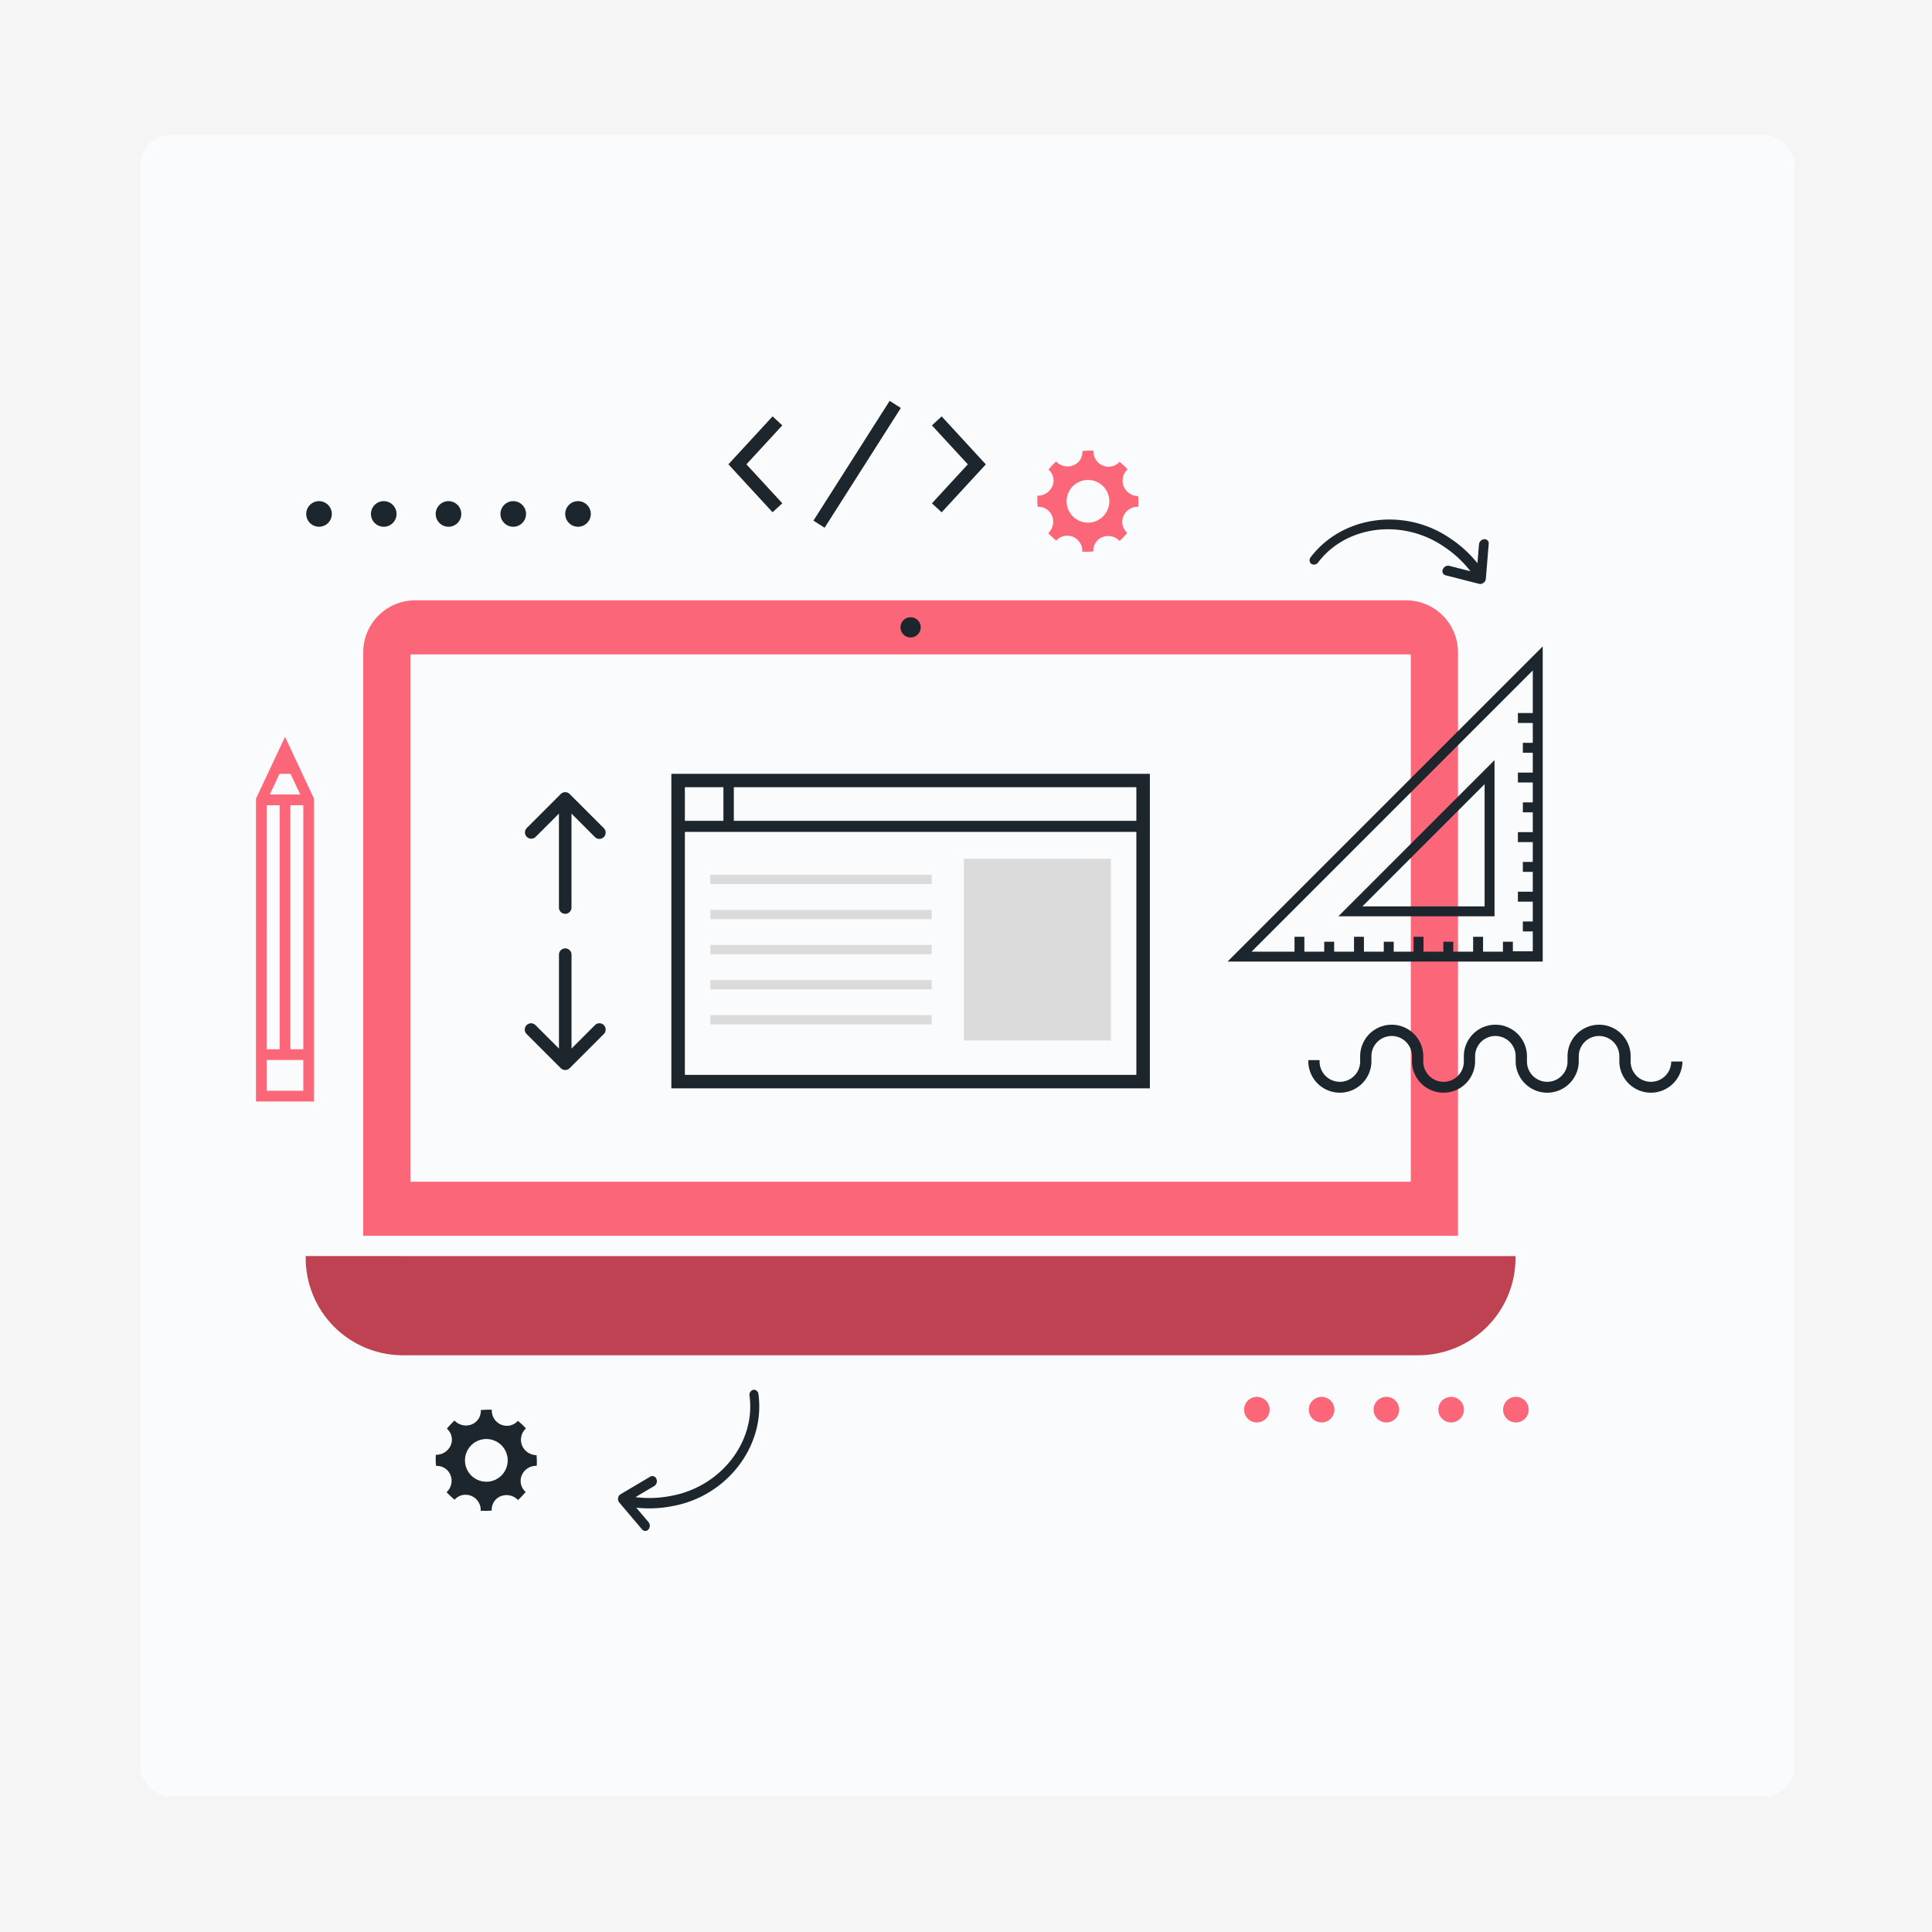 <svg xmlns="http://www.w3.org/2000/svg" xmlns:xlink="http://www.w3.org/1999/xlink" width="400" height="400" viewBox="0 0 400 400">
  <rect x="0" y="0" width="400" height="400" fill="#808080" stroke="none"/>
  <defs>
    <clipPath id="clip-path">
      <rect id="Rectangle_7" data-name="Rectangle 7" width="400" height="400"/>
    </clipPath>
  </defs>
  <g id="guide-product" clip-path="url(#clip-path)">
    <rect id="Rectangle_6" data-name="Rectangle 6" width="400" height="400" fill="#f5f5f5"/>
    <g id="OBJECTS" transform="translate(2.667 -18.19)">
      <g id="Group_32" data-name="Group 32" transform="translate(26.333 100)">
        <g id="Group_7" data-name="Group 7" transform="translate(0 -53.81)">
          <g id="Group_6" data-name="Group 6">
            <rect id="Rectangle_2" data-name="Rectangle 2" width="342.546" height="343.906" rx="6.167" fill="#f9fbfc"/>
          </g>
        </g>
        <g id="Group_30" data-name="Group 30" transform="translate(24 1.19)">
          <g id="Group_15" data-name="Group 15" transform="translate(10.294 41.289)">
            <g id="Group_14" data-name="Group 14" transform="translate(0 135.769)">
              <path id="Path_37" data-name="Path 37" d="M54.425,301.3v.4a20.128,20.128,0,0,0,20.134,20.135H284.774A20.128,20.128,0,0,0,304.9,301.707v-.4Z" transform="translate(-54.425 -301.3)" fill="#bf4252"/>
            </g>
            <path id="Rectangle_5" data-name="Rectangle 5" d="M10.772,0H215.891a10.772,10.772,0,0,1,10.772,10.772v120.8H0V10.772A10.772,10.772,0,0,1,10.772,0Z" transform="translate(11.907)" fill="#fc6679"/>
            <rect id="Rectangle_6-2" data-name="Rectangle 6" width="207.121" height="109.179" transform="translate(21.678 11.199)" fill="#f9fbfc"/>
            <circle id="Ellipse_1" data-name="Ellipse 1" cx="2.099" cy="2.099" r="2.099" transform="translate(123.139 3.499)" fill="#1d262d"/>
          </g>
          <g id="Group_16" data-name="Group 16" transform="translate(10.401 20.759)">
            <path id="Path_38" data-name="Path 38" d="M59.8,192.288a2.649,2.649,0,1,1-2.65-2.65,2.649,2.649,0,0,1,2.65,2.65Z" transform="translate(-54.502 -189.638)" fill="#1d262d"/>
            <path id="Path_39" data-name="Path 39" d="M69.374,192.288a2.65,2.65,0,1,1-2.65-2.65A2.65,2.65,0,0,1,69.374,192.288Z" transform="translate(-50.675 -189.638)" fill="#1d262d"/>
            <path id="Path_40" data-name="Path 40" d="M78.95,192.288a2.649,2.649,0,1,1-2.65-2.65,2.649,2.649,0,0,1,2.65,2.65Z" transform="translate(-46.846 -189.638)" fill="#1d262d"/>
            <path id="Path_41" data-name="Path 41" d="M88.528,192.288a2.649,2.649,0,1,1-2.65-2.65,2.649,2.649,0,0,1,2.65,2.65Z" transform="translate(-43.017 -189.638)" fill="#1d262d"/>
            <path id="Path_42" data-name="Path 42" d="M98.106,192.288a2.649,2.649,0,1,1-2.65-2.65,2.649,2.649,0,0,1,2.65,2.65Z" transform="translate(-39.188 -189.638)" fill="#1d262d"/>
          </g>
          <g id="Group_17" data-name="Group 17" transform="translate(204.572 206.203)">
            <circle id="Ellipse_2" data-name="Ellipse 2" cx="2.65" cy="2.65" r="2.65" transform="translate(0 0)" fill="#fc6679"/>
            <path id="Path_43" data-name="Path 43" d="M208.1,324.772a2.65,2.65,0,1,1-2.65-2.65A2.65,2.65,0,0,1,208.1,324.772Z" transform="translate(-189.392 -322.122)" fill="#fc6679"/>
            <path id="Path_44" data-name="Path 44" d="M217.677,324.772a2.65,2.65,0,1,1-2.65-2.65A2.65,2.65,0,0,1,217.677,324.772Z" transform="translate(-185.563 -322.122)" fill="#fc6679"/>
            <circle id="Ellipse_3" data-name="Ellipse 3" cx="2.65" cy="2.65" r="2.65" transform="translate(40.221 0)" fill="#fc6679"/>
            <path id="Path_45" data-name="Path 45" d="M236.833,324.772a2.65,2.65,0,1,1-2.65-2.65A2.65,2.65,0,0,1,236.833,324.772Z" transform="translate(-177.906 -322.122)" fill="#fc6679"/>
          </g>
          <g id="Group_18" data-name="Group 18" transform="translate(217.889 129.16)">
            <path id="Path_46" data-name="Path 46" d="M277.853,274.7a4.2,4.2,0,1,1-8.4,0v-1.088a6.533,6.533,0,0,0-13.067,0V274.7a4.2,4.2,0,1,1-8.4,0v-1.088a6.533,6.533,0,0,0-13.067,0V274.7a4.2,4.2,0,1,1-8.4,0v-1.088a6.533,6.533,0,0,0-13.067,0V274.7a4.2,4.2,0,1,1-8.4,0v-.287h-2.335v.287a6.533,6.533,0,0,0,13.065,0v-1.088a4.2,4.2,0,1,1,8.4,0V274.7a6.533,6.533,0,0,0,13.065,0v-1.088a4.2,4.2,0,1,1,8.4,0V274.7a6.533,6.533,0,0,0,13.065,0v-1.088a4.2,4.2,0,1,1,8.4,0V274.7a6.533,6.533,0,0,0,13.065,0Z" transform="translate(-202.735 -267.082)" fill="#1d262d"/>
          </g>
          <g id="Group_23" data-name="Group 23" transform="translate(85.995 77.215)">
            <g id="Group_20" data-name="Group 20">
              <path id="Path_47" data-name="Path 47" d="M108.507,229.971v65.122h99.076V229.971Zm2.8,62.322V241.987h93.476v50.306Z" transform="translate(-108.507 -229.971)" fill="#1d262d"/>
              <g id="Group_19" data-name="Group 19" transform="translate(2.8 2.768)">
                <rect id="Rectangle_7-2" data-name="Rectangle 7" width="7.98" height="6.96" fill="#f9fbfc"/>
                <rect id="Rectangle_8" data-name="Rectangle 8" width="83.34" height="6.96" transform="translate(10.136)" fill="#f9fbfc"/>
              </g>
            </g>
            <g id="Group_22" data-name="Group 22" transform="translate(8.075 17.584)">
              <g id="Group_21" data-name="Group 21" transform="translate(0 3.313)">
                <rect id="Rectangle_9" data-name="Rectangle 9" width="45.834" height="1.925" fill="#dbdbdb"/>
                <rect id="Rectangle_10" data-name="Rectangle 10" width="45.834" height="1.925" transform="translate(0 7.266)" fill="#dbdbdb"/>
                <rect id="Rectangle_11" data-name="Rectangle 11" width="45.834" height="1.925" transform="translate(0 14.532)" fill="#dbdbdb"/>
                <rect id="Rectangle_12" data-name="Rectangle 12" width="45.834" height="1.925" transform="translate(0 21.8)" fill="#dbdbdb"/>
                <rect id="Rectangle_13" data-name="Rectangle 13" width="45.834" height="1.925" transform="translate(0 29.066)" fill="#dbdbdb"/>
              </g>
              <rect id="Rectangle_14" data-name="Rectangle 14" width="30.444" height="37.619" transform="translate(52.482)" fill="#dbdbdb"/>
            </g>
          </g>
          <g id="Group_24" data-name="Group 24" transform="translate(201.146 50.834)">
            <path id="Path_48" data-name="Path 48" d="M190.773,276.374h65.256v-65.25Zm63.2-57.624v6.166h-3.082v2.055h3.082v4.111h-2.055v2.055h2.055v4.111h-3.082V239.3h3.082v4.111h-2.055v2.055h2.055v4.111h-3.082v2.055h3.082v4.111h-2.055V257.8h2.055v4.111h-3.082v2.055h3.082v4.111h-2.055v2.055h2.055v4.111h-4.124v-1.978h-2.055v2.055h-4.115V271.24h-2.055v3.082h-4.111v-2.055h-2.055v2.055h-4.111V271.24h-2.055v3.082h-4.111v-2.055h-2.055v2.055h-4.111V271.24h-2.055v3.082h-4.111v-2.055h-2.055v2.055h-4.111V271.24H204.64v3.082h-8.89l58.229-58.229Z" transform="translate(-190.773 -211.124)" fill="#1d262d"/>
            <path id="Path_49" data-name="Path 49" d="M239.5,260.277V227.944l-32.333,32.333Zm-2.055-2.055H212.14l25.306-25.307Z" transform="translate(-184.219 -204.4)" fill="#1d262d"/>
          </g>
          <g id="Group_25" data-name="Group 25" transform="translate(0 69.557)">
            <path id="Path_50" data-name="Path 50" d="M59.09,237.3l-2.416-5.14L53.087,224.5l-3.6,7.654L47.071,237.3v62.7H59.093Zm-4.862-5.14,2.008,4.278h-6.31l2.011-4.278Zm-4.939,6.5h2.682v50.523H49.288Zm7.583,59.119H49.289V291.4h7.583Zm0-8.594H54.19V238.654h2.682Z" transform="translate(-47.071 -224.5)" fill="#fc6679"/>
          </g>
          <g id="Group_26" data-name="Group 26" transform="translate(97.809 0)">
            <path id="Path_51" data-name="Path 51" d="M120.676,187.025l7.432-8.069-2.017-1.859-9.143,9.927,9.143,9.924,2.017-1.858Z" transform="translate(-116.948 -173.891)" fill="#1d262d"/>
            <path id="Path_52" data-name="Path 52" d="M149.067,177.1l-2.017,1.859,7.433,8.069L147.05,195.1l2.017,1.858,9.143-9.924Z" transform="translate(-104.915 -173.89)" fill="#1d262d"/>
            <rect id="Rectangle_15" data-name="Rectangle 15" width="29.382" height="2.742" transform="matrix(0.537, -0.844, 0.844, 0.537, 17.606, 24.791)" fill="#1d262d"/>
          </g>
          <g id="Group_27" data-name="Group 27" transform="translate(161.768 10.289)">
            <path id="Path_53" data-name="Path 53" d="M180.528,189.58a3.189,3.189,0,0,1,.8-3.542,18.351,18.351,0,0,0-1.666-1.565,3.052,3.052,0,0,1-3.463.794,3.179,3.179,0,0,1-1.939-3.1,19.332,19.332,0,0,0-2.283.079,3,3,0,0,1-1.894,2.973,3.265,3.265,0,0,1-3.546-.807,18.131,18.131,0,0,0-1.584,1.68,2.984,2.984,0,0,1,.79,3.466,3.279,3.279,0,0,1-3.074,1.939,13.988,13.988,0,0,0,.047,2.309,3.007,3.007,0,0,1,2.98,1.89,3.188,3.188,0,0,1-.8,3.543,18.8,18.8,0,0,0,1.662,1.567,2.943,2.943,0,0,1,2.288-1.026,3.044,3.044,0,0,1,1.176.233,3.175,3.175,0,0,1,1.939,3.1c.331-.036.732-.012,1.135-.013a10.507,10.507,0,0,0,1.148-.063,2.991,2.991,0,0,1,1.891-2.973,3.274,3.274,0,0,1,3.547.805,18.2,18.2,0,0,0,1.585-1.68,2.98,2.98,0,0,1-.791-3.466,3.2,3.2,0,0,1,2.927-1.939h.159a15.552,15.552,0,0,0-.048-2.208,3.263,3.263,0,0,1-2.987-1.995Zm-7.4,7.5a4.422,4.422,0,1,1,4.422-4.423,4.422,4.422,0,0,1-4.422,4.423Z" transform="translate(-162.641 -182.158)" fill="#fc6679"/>
          </g>
          <g id="Group_28" data-name="Group 28" transform="translate(37.204 208.854)">
            <path id="Path_54" data-name="Path 54" d="M91.536,331.439a3.189,3.189,0,0,1,.8-3.542,18.512,18.512,0,0,0-1.664-1.565,3.053,3.053,0,0,1-3.463.794,3.176,3.176,0,0,1-1.939-3.1,19.333,19.333,0,0,0-2.284.078,2.994,2.994,0,0,1-1.892,2.973,3.264,3.264,0,0,1-3.546-.805,18.3,18.3,0,0,0-1.585,1.68,2.982,2.982,0,0,1,.791,3.466,3.279,3.279,0,0,1-3.074,1.939,13.684,13.684,0,0,0,.047,2.309,3.007,3.007,0,0,1,2.98,1.89,3.188,3.188,0,0,1-.8,3.543,18.6,18.6,0,0,0,1.662,1.567,2.934,2.934,0,0,1,2.287-1.026,3.05,3.05,0,0,1,1.178.233,3.175,3.175,0,0,1,1.939,3.1c.331-.036.732-.012,1.134-.013a10.491,10.491,0,0,0,1.148-.063,2.99,2.99,0,0,1,1.892-2.973,3.276,3.276,0,0,1,3.547.805,18.379,18.379,0,0,0,1.585-1.68,2.982,2.982,0,0,1-.792-3.466,3.206,3.206,0,0,1,2.928-1.939h.158a15.75,15.75,0,0,0-.044-2.209,3.265,3.265,0,0,1-2.991-1.993Zm-7.4,7.5a4.422,4.422,0,1,1,4.424-4.423,4.422,4.422,0,0,1-4.424,4.423Z" transform="translate(-73.649 -324.016)" fill="#1d262d"/>
          </g>
          <path id="Path_55" data-name="Path 55" d="M100.89,342.915h0a1.068,1.068,0,0,0-.182.309.8.8,0,0,0-.034.1,1.118,1.118,0,0,0-.049.273.837.837,0,0,0-.006.1v.053a1.231,1.231,0,0,0,.062.315c0,.01.01.018.014.03a1.2,1.2,0,0,0,.165.295c.012.01.013.028.026.039l4.711,5.551a.85.85,0,0,0,1.322.016,1.194,1.194,0,0,0,.013-1.521l-2.539-2.994a24.39,24.39,0,0,0,7.534-.328c11.259-2.039,19.23-12.44,17.763-23.181a.981.981,0,0,0-.92-.9,1.036,1.036,0,0,0-.147.012,1.072,1.072,0,0,0-.776,1.232c1.3,9.566-5.966,18.864-16.239,20.727a23.017,23.017,0,0,1-7.368.259l3.921-2.327a1.163,1.163,0,0,0,.4-1.45.879.879,0,0,0-1.258-.467l-6.193,3.671a1.034,1.034,0,0,0-.222.189Zm0,0" transform="translate(-25.666 -116.339)" fill="#1d262d"/>
          <path id="Path_56" data-name="Path 56" d="M238.317,205.694h0a1.107,1.107,0,0,0,.349-.091,1.02,1.02,0,0,0,.1-.048,1.1,1.1,0,0,0,.226-.158.893.893,0,0,0,.078-.069c.016-.014.03-.022.041-.034a1.233,1.233,0,0,0,.178-.268A.257.257,0,0,0,239.3,205a1.113,1.113,0,0,0,.09-.324c0-.016.012-.03.012-.045l.595-7.256a.851.851,0,0,0-.924-.946,1.2,1.2,0,0,0-1.086,1.066l-.321,3.913a24.372,24.372,0,0,0-5.559-5.093c-9.4-6.522-22.395-4.8-28.956,3.83a.984.984,0,0,0,.008,1.293,1.38,1.38,0,0,0,.112.1,1.072,1.072,0,0,0,1.422-.322c5.844-7.689,17.559-9.12,26.138-3.174a23.009,23.009,0,0,1,5.392,5.022l-4.417-1.126a1.163,1.163,0,0,0-1.308.742.878.878,0,0,0,.56,1.219l6.962,1.775a1.08,1.08,0,0,0,.292.023Zm0,0" transform="translate(15.225 -167.793)" fill="#1d262d"/>
          <g id="Group_29" data-name="Group 29" transform="translate(55.669 81.013)">
            <path id="Path_57" data-name="Path 57" d="M93.9,257.087v19.451L89.06,271.7a1.3,1.3,0,1,0-1.838,1.838l7.052,7.052a1.307,1.307,0,0,0,.423.278,1.293,1.293,0,0,0,1,0,1.364,1.364,0,0,0,.42-.282l7.053-7.054a1.3,1.3,0,1,0-1.838-1.838l-4.833,4.835V257.088a1.3,1.3,0,0,0-2.6,0Zm0,0" transform="translate(-86.841 -223.449)" fill="#1d262d"/>
            <path id="Path_58" data-name="Path 58" d="M95.691,232.783a1.293,1.293,0,0,0-.993,0,1.308,1.308,0,0,0-.423.278l-7.053,7.053a1.3,1.3,0,0,0,1.838,1.838l4.833-4.833v19.449a1.3,1.3,0,1,0,2.6,0V237.119l4.833,4.835a1.3,1.3,0,1,0,1.838-1.838l-7.053-7.054a1.307,1.307,0,0,0-.423-.278Zm0,0" transform="translate(-86.841 -232.684)" fill="#1d262d"/>
          </g>
        </g>
      </g>
    </g>
  </g>
</svg>
